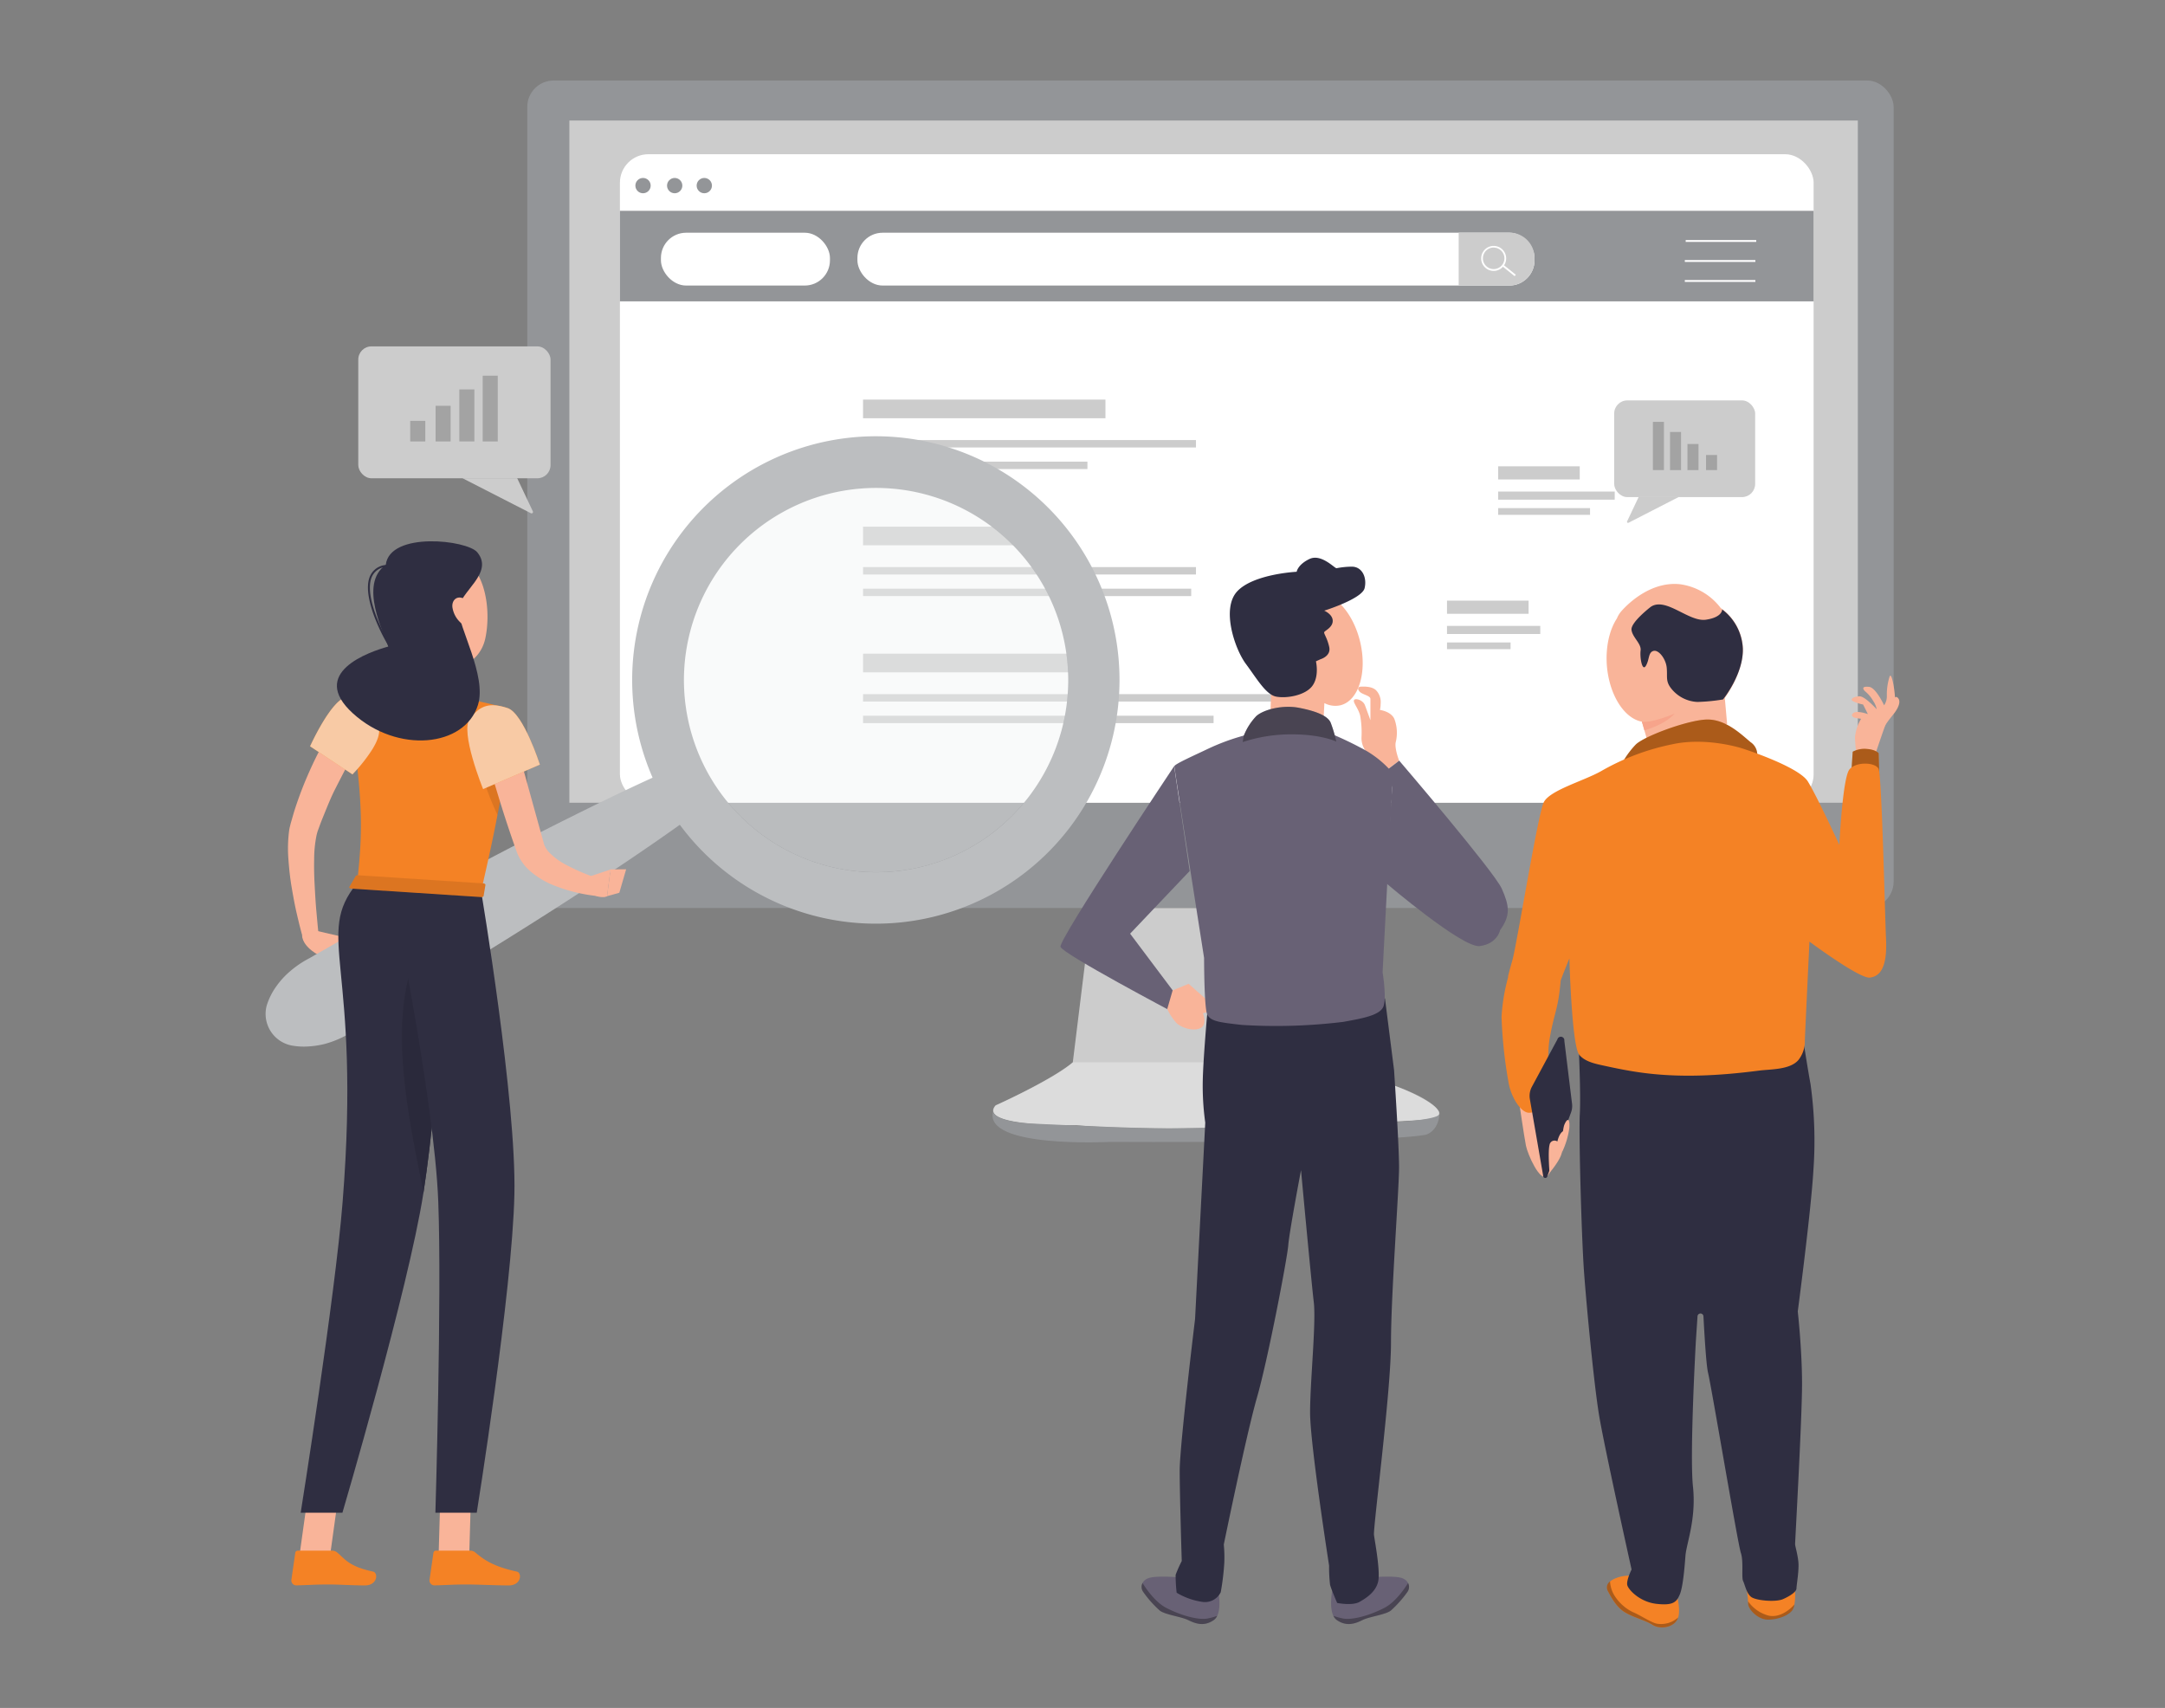 <svg id="eee4e8d7-54a3-4529-8fe4-f1ec7f6031ec" data-name="Layer 1" xmlns="http://www.w3.org/2000/svg" width="865.76" height="682.89" viewBox="0 0 865.76 682.89"><rect x="0" y="0" width="865.76" height="682.89" fill="#808080" stroke="none"/><rect x="210.85" y="32.19" width="546.39" height="330.86" rx="10.55" fill="#939598"/><rect x="227.69" y="48.19" width="515.24" height="272.77" fill="#ccc"/><rect x="247.9" y="61.66" width="477.35" height="259.3" rx="11.39" fill="#fff"/><rect x="143.27" y="138.49" width="76.89" height="52.74" rx="5.27" fill="#ccc"/><path d="M212.31,205.21l-27.35-14h21.86l6.26,13.24A.57.57,0,0,1,212.31,205.21Z" fill="#ccc"/><rect x="164.05" y="168.27" width="6.02" height="8.24" opacity="0.2"/><rect x="174.19" y="162.25" width="6.02" height="14.26" opacity="0.2"/><rect x="183.68" y="155.7" width="6.02" height="20.8" opacity="0.2"/><rect x="193.03" y="150.21" width="6.02" height="26.3" opacity="0.2"/><path d="M696.92,258.43a20.76,20.76,0,0,0-8.81-15.31,24.59,24.59,0,0,0-16.24-9.52c-10.44-1.15-19.24,6-23.43,10.68a10.45,10.45,0,0,0-1.86,3c-3,4.59-4.58,11.45-4,19,1,11.74,7,21,14,22.27a.89.89,0,0,0,.2.66l2.15,7.54,31.73-7.25-.93-10.44S697.62,268.63,696.92,258.43Z" fill="#f9b499"/><rect x="247.9" y="84.29" width="477.35" height="36.2" fill="#939598"/><rect x="342.87" y="93.05" width="270.77" height="21.12" rx="10.08" fill="#fff"/><rect x="264.3" y="93.05" width="67.59" height="21.12" rx="10.08" fill="#fff"/><rect x="674.09" y="95.98" width="28.21" height="0.74" fill="#fff"/><rect x="673.74" y="103.98" width="28.21" height="0.74" fill="#fff"/><rect x="673.74" y="111.97" width="28.21" height="0.74" fill="#fff"/><path d="M583.31,93h20.25a10.08,10.08,0,0,1,10.08,10.08v1a10.08,10.08,0,0,1-10.08,10.08H583.31a0,0,0,0,1,0,0V93A0,0,0,0,1,583.31,93Z" fill="#ccc"/><path d="M597.3,108.32a5,5,0,1,1,5-5A5,5,0,0,1,597.3,108.32Zm0-9.34a4.3,4.3,0,1,0,4.3,4.3A4.3,4.3,0,0,0,597.3,99Z" fill="#fff"/><rect x="603.07" y="104.97" width="0.74" height="6.34" transform="translate(141.26 510.91) rotate(-51.23)" fill="#fff"/><circle cx="257.14" cy="74.21" r="3.06" fill="#939598"/><circle cx="269.8" cy="74.21" r="3.06" fill="#939598"/><circle cx="281.64" cy="74.21" r="3.06" fill="#939598"/><rect x="345.12" y="159.77" width="96.94" height="7.46" fill="#ccc"/><rect x="345.12" y="175.95" width="133.13" height="2.96" fill="#ccc"/><rect x="345.12" y="184.58" width="89.73" height="2.96" fill="#ccc"/><rect x="345.12" y="210.57" width="70.09" height="7.46" fill="#ccc"/><rect x="345.12" y="226.74" width="133.13" height="2.96" fill="#ccc"/><rect x="345.12" y="235.37" width="131.23" height="2.96" fill="#ccc"/><rect x="345.12" y="261.36" width="96.94" height="7.46" fill="#ccc"/><rect x="345.12" y="277.54" width="174.63" height="2.96" fill="#ccc"/><rect x="345.12" y="286.17" width="140.18" height="2.96" fill="#ccc"/><rect x="599.09" y="186.44" width="32.63" height="5.26" fill="#ccc"/><rect x="599.09" y="196.54" width="46.62" height="3.24" fill="#ccc"/><rect x="599.09" y="203.16" width="36.75" height="2.69" fill="#ccc"/><rect x="578.64" y="240.16" width="32.63" height="5.26" fill="#ccc"/><rect x="578.64" y="250.25" width="37.3" height="3.24" fill="#ccc"/><rect x="578.64" y="256.87" width="25.42" height="2.69" fill="#ccc"/><path d="M429,424.75l7.6-61.69H533l8.66,61.69a28.28,28.28,0,0,0,12.66,8.2,86.74,86.74,0,0,1,13,5.35c5.29,2.78,10.22,6.2,7.32,8.2,0,0,.21.85-8.66,1.48,0,0-94,5.71-135.49,1.9,0,0-39.92.95-32.31-7.92C398.1,442,420.38,431.93,429,424.75Z" fill="#ccc"/><path d="M429,424.75H541.61a25.93,25.93,0,0,0,13.76,8.58s15.5,4.79,19.56,10.46c0,0,3.68,3.27-5.63,3.9,0,0-86.29,5.81-138.89,2.19,0,0-40.11.64-32.31-7.92C398.1,442,421.73,431.48,429,424.75Z" fill="#fff" opacity="0.32"/><path d="M542.3,449.19c-18.36,1-74.24,2-74.24,2-12.38.16-56.35-2-56.35-2-14.6-.93-14.58-4.77-14.58-4.77-4,14.86,46.91,12.14,46.91,12.14s107.39.63,126.09-2.85c0,0,5-1.11,5.52-8.4C575.65,445.29,577.41,448.62,542.3,449.19Z" fill="#939598"/><path d="M649.38,303.9a35.83,35.83,0,0,1,4.61-6.07c3-3.25,20.08-9.64,28-10.12s14.37,6,18.07,9.05a6,6,0,0,1,2.47,6.44,65.53,65.53,0,0,0-28.07-2.33,240.13,240.13,0,0,0-26.45,5Z" fill="#f48225" data-secondary="true"/><path d="M649.38,303.9a35.83,35.83,0,0,1,4.61-6.07c3-3.25,20.08-9.64,28-10.12s14.37,6,18.07,9.05a6,6,0,0,1,2.47,6.44,65.53,65.53,0,0,0-28.07-2.33,240.13,240.13,0,0,0-26.45,5Z" opacity="0.3"/><path d="M607.43,440.32s2.09,14.32,2.79,17.8,5.66,14.76,8.5,12.09,3.79-11.73,2.4-16.27-3.49-12.91-3.83-14S607.43,440.32,607.43,440.32Z" fill="#f9b499"/><path d="M603.45,389.48a74.59,74.59,0,0,0-3,17.15,182.88,182.88,0,0,0,2.77,26c1,6.19,5.1,12.44,8.35,12.29,10-.46,6.28-19,8.13-29.69s3.4-11.36,4.4-23.19" fill="#f48225" data-secondary="true"/><path d="M651.49,630a14.32,14.32,0,0,0-5.84,1.22c-2.92,1.35-3.65,3.17-2.66,5s3.14,6.21,6.68,8.39,8.38,3.28,11.17,5.1,8,1.21,9.86-2.08-.37-10.57-.37-10.57a90.88,90.88,0,0,1-12-3.9C654,631.22,651.49,630,651.49,630Z" fill="#f48225" data-secondary="true"/><path d="M670.7,647.61a7,7,0,0,0,.36-.9,10.2,10.2,0,0,1-8.5,2.49c-2.43-.5-6.8-3.52-9.61-4.63a18,18,0,0,1-7.67-7.16,12.12,12.12,0,0,1-1.44-5.1,2.91,2.91,0,0,0-.85,3.88c1,1.82,3.14,6.2,6.68,8.38s8.38,3.28,11.17,5.1S668.87,650.91,670.7,647.61Z" opacity="0.3"/><path d="M698.2,633.11s.85,5.71.85,8,3.89,6.44,7.9,6.44,8-1.58,9.71-3.64,1.11-9.25,1.11-9.25S702,637.12,698.2,633.11Z" fill="#f48225" data-secondary="true"/><path d="M716.66,643.94a5.1,5.1,0,0,0,.9-2.4c-1.93,2.16-5.83,5.31-10.2,4.46a14.53,14.53,0,0,1-8.3-5.73v.87c0,2.31,3.9,6.44,7.91,6.44S715,646,716.66,643.94Z" opacity="0.3"/><path d="M631.29,418.25s.91,19,.46,27.2.69,49.64,1.7,63.33,3.94,44.53,6,57.05,13,61.7,13,61.7-2.22,4.46-1.7,6.31,5,6.68,11.69,7.43,8-.75,9.28-3.72S673.64,626.78,674,622s4.38-14.62,3-27.61,1.16-58.22,1.16-58.22l.66-9.91a1.19,1.19,0,0,1,2.37,0c.52,9.8,1.18,19.88,1.85,22.64,1.39,5.8,11.9,68.41,13.09,71.93s.19,9.82.92,11.32,1.31,4.81,3.16,6.31,9.83,2.23,12.8.92,5.38-3,5.38-4.27,1.12-7.41.75-10.76-1.3-6.13-1.3-7,2.78-50.32,2.78-64-1.71-29-1.71-29,5.34-40.35,6.26-56.59A164.23,164.23,0,0,0,724,433.38c-.92-4.86-2.55-15.3-2.55-15.3s-19.49,6-34.79,6.49-20.65,1.62-29.23-.46-20-5.1-20.87-5.79S630.35,415,631.29,418.25Z" fill="#2f2e41"/><path d="M750.16,300.84s3-9,4.1-11.75,3.55-5.73,3.55-9.27-1.37-11.48-2.19-9.28a23.46,23.46,0,0,0-1.09,7.63,6.44,6.44,0,0,1-1.09,3.83s-3.28-7.09-6-7.37-2.74.55-1.7,1.7a13.79,13.79,0,0,1,3.37,4,8.77,8.77,0,0,1,1.36,3.26s-4.65-5.18-6.8-5.18-4.1,1.09-2.74,1.92a16.88,16.88,0,0,0,4.1,1.36l1.92,3.83s-4.64-1.7-6-.28,1.38,1.89,1.38,1.89l1.9.27a18,18,0,0,0-2.45,7.37,64.36,64.36,0,0,0,.82,8.19Z" fill="#f9b499"/><path d="M745.52,296.19a32.5,32.5,0,0,1,2.46-7.38c1.36-2.17,4.65-3.53,6.55-5.73s3-5.45,4.37-4.09.27,3.82-1.09,5.74-6,6.8-6.29,11.19" fill="#f9b499"/><path d="M740.33,308.74l.55-8.18a10,10,0,0,1,5.74-1.1c3.54.27,4.63,1.7,4.63,1.7l.27,9Z" fill="#f48225" data-secondary="true"/><path d="M740.33,308.74l.55-8.18a10,10,0,0,1,5.74-1.1c3.54.27,4.63,1.7,4.63,1.7l.27,9Z" opacity="0.3"/><path d="M621.46,396.81a8.65,8.65,0,0,0,1.24-1.53,1.25,1.25,0,0,0,.1.42c1.7-5.1,4.78-12.48,4.78-12.48s.92,34.79,3.94,38.5c2.33,2.89,6.81,3.7,10.21,4.44,4.55,1,9.13,1.92,13.74,2.58,16,2.31,32,1.38,48-.68,4.66-.6,12.34-.29,15.71-4.25a11.91,11.91,0,0,0,2.55-7.65c0-.94,1.85-39.67,1.85-39.67s19.95,14.84,24.13,14.38,7-4.18,6.5-15.3-1.7-65.65-3-68.2-8.81-3-11.6.23-4.08,30.2-4.08,30.2-8.87-19.3-12.58-25.33-26.2-13.22-26.2-13.22-14.15-4.64-27.84-1.7a94.63,94.63,0,0,0-28.6,10.75c-6.95,3.95-20.64,7.65-23,12.52s-10.66,56.36-12.52,63.1c-.54,1.92-1.15,4-1.7,6.32a17.1,17.1,0,0,0,1.13,3.71" fill="#f48225" data-secondary="true"/><path d="M622.8,415.56,612.6,434.5a7.68,7.68,0,0,0-.82,4.95l5.31,30.61a.85.85,0,1,0,1.7.15h0l9.45-25.42a7.43,7.43,0,0,0,.41-3.4l-3.09-25.28a1.41,1.41,0,0,0-2.76-.55Z" fill="#2f2e41"/><path d="M624.54,460.91a32.66,32.66,0,0,0,3-9.74c.36-4.39-.87-4.05-1.92-1.58S624.54,460.91,624.54,460.91Z" fill="#f9b499"/><path d="M619.64,468.94s4.2-4.88,4.9-8,2.43-9.42.69-8.72-2.45,4.18-2.45,4.18a2,2,0,0,0-2.81.53,2.06,2.06,0,0,0-.33.88C618.94,460.57,619.64,468.94,619.64,468.94Z" fill="#f9b499"/><path d="M544.45,294.82a38.56,38.56,0,0,0-.55-8.78c-.83-3-2.75-4.93-2.48-6s3.57-.28,4.4,1.92,2.2,6,2.2,6v-8.5c0-1.38-3.3-1.7-4.39-3s-.29-1.92.55-1.92,4.11-.29,6,1.36a6.79,6.79,0,0,1,1.92,5.49,11.4,11.4,0,0,1-.27,2.47s4.39.54,5.75,3.57a15.7,15.7,0,0,1,.56,9.32c-.56,2.48,1.36,7.41,1.36,7.41l-5.76,4.39s-4.66-4.93-7.13-7.69A8.7,8.7,0,0,1,544.45,294.82Z" fill="#f9b499"/><path d="M559.53,304.13l-5.76,4.39s31.71,64.62,34.72,66.84,6.8,2.76,11.25-3.28,3.85-9.88.82-16.73S559.53,304.13,559.53,304.13Z" fill="#686175" data-primary="true"/><path d="M530.27,265s-4.31-8.59-7.37-6.81-.81,8.81,1.23,11.06a3.86,3.86,0,0,0,5.38.92l.14-.11" fill="#f9b499"/><path d="M470.85,630.61s-7.77-.61-11,.2-4.1,3.68-2.65,5.72a43.51,43.51,0,0,0,6.53,7.36c2,1.7,8.5,2.45,11.44,3.88s6.34,2.67,10.2,0S487,635.1,487,635.1,477.4,636.73,470.85,630.61Z" fill="#686175" data-primary="true"/><path d="M482.71,647.16c-3.68.61-10.43-1.23-16.36-4.29-4.17-2.16-7.74-7.16-9.47-9.93a3.38,3.38,0,0,0,.29,3.59,43.51,43.51,0,0,0,6.53,7.36c2,1.7,8.5,2.45,11.44,3.88s6.34,2.67,10.2,0a4.28,4.28,0,0,0,1.4-1.7A27,27,0,0,1,482.71,647.16Z" opacity="0.3"/><path d="M549.11,630.61s7.77-.61,11,.2,4.1,3.68,2.67,5.72a45.75,45.75,0,0,1-6.54,7.36c-2,1.7-8.59,2.45-11.45,3.88s-6.34,2.67-10.2,0-1.7-12.67-1.7-12.67S542.56,636.73,549.11,630.61Z" fill="#686175" data-primary="true"/><path d="M537.25,647.16c3.68.61,10.43-1.23,16.36-4.29,4.17-2.16,7.74-7.16,9.47-9.93a3.4,3.4,0,0,1-.27,3.59,45.75,45.75,0,0,1-6.54,7.36c-2,1.7-8.59,2.45-11.45,3.88s-6.34,2.67-10.2,0a4.28,4.28,0,0,1-1.4-1.7A28.59,28.59,0,0,0,537.25,647.16Z" opacity="0.3"/><path d="M482.81,404.7s-1.7,19-1.84,27.61a106.6,106.6,0,0,0,1,16.56l-4.08,78.54s-6.14,50.52-6.14,60.54.82,36.2.82,36.2a50.51,50.51,0,0,0-2.45,5.53,63.17,63.17,0,0,0,.41,7.14A27.68,27.68,0,0,0,481,640.51a7,7,0,0,0,7.16-3.9,99.08,99.08,0,0,0,1.43-11.9,53.48,53.48,0,0,0-.21-7.16s9-44,13.3-58.9,12.07-55.43,12.48-60.74,5.1-30.06,5.1-30.06,4.1,44.38,5.1,52.71-1.47,31.66-1.47,44.21,7.6,61.2,7.6,61.2a61.48,61.48,0,0,0,.39,7.67c.41,1.7,2.84,7.27,2.84,7.27s6,1.21,8.89-.4,7.26-4.44,7.67-9.29-1.45-14.65-1.84-17.48,6.8-57.39,6.8-76.77,3.23-61.44,3.23-70.31-2-38.8-2-38.8l-3.64-28.69S520.15,411.84,482.81,404.7Z" fill="#2f2e41"/><path d="M469.53,306.33s-46.27,69.41-45.45,72.23,45.24,26.27,45.24,26.27l-.4-8.89-17-22.63,23.81-25.05Z" fill="#686175" data-primary="true"/><path d="M468.92,396l6.39-2.64,6.8,6s2.36,4.95.63,5.35l-1.7.41s1.92,4.66-1.09,6-7.41-.27-9.33-1.92a22.12,22.12,0,0,1-3.85-5.77Z" fill="#f9b499"/><path d="M477.23,395.5s2.48,2.75,2.19,4.11-1.36,6-2.46,6.31-2.19-1.92-1.92-2.74a23,23,0,0,0,.56-2.46s-2.48,1.92-3.84.81" fill="#f9b499"/><path d="M529.45,292.23a75.14,75.14,0,0,0-20.86-.41,87.55,87.55,0,0,0-25.51,7.57c-5.1,2.45-13.48,6.14-13.48,7S481.5,383,481.5,383s0,19.64,1.22,22.5,4.92,3.28,13.91,4.3a222,222,0,0,0,40.51-1.22c8-1.45,14.93-2.67,16.15-6.35s-.41-13.5-.41-13.5l4.17-79.52A41,41,0,0,0,544.18,299,139.23,139.23,0,0,0,529.45,292.23Z" fill="#686175" data-primary="true"/><path d="M596.45,353.72l-39.4-44.48-2.76,43.87s30.51,26,37.41,25.16,8.1-6.12,8.1-6.12" fill="#686175" data-primary="true"/><path d="M126.27,372.09l12,2.79-10,7.45s-7.15-3.23-7.48-8.31Z" fill="#f9b499"/><polygon points="144.75 382.9 136.08 388.68 128.33 382.33 138.31 374.9 144.75 382.9" fill="#e4897b"/><path d="M280.93,323.2c-12.8,9.43-25.92,18.38-39.1,27.14s-26.55,17.28-40,25.66-27,16.58-40.56,24.55c-6.79,4.05-13.64,8-20.43,12a40,40,0,0,1-10.9,4.83,35.16,35.16,0,0,1-6.29,1,26.85,26.85,0,0,1-7.05-.36,12.87,12.87,0,0,1-10.14-15.14v0a10.77,10.77,0,0,1,.44-1.57,26.43,26.43,0,0,1,3.14-6.29,34.07,34.07,0,0,1,4-4.87,40.22,40.22,0,0,1,9.63-7c6.87-3.91,13.69-7.85,20.6-11.74C158.1,363.58,172,356,185.91,348.53s28-14.73,42.2-21.8,28.46-14,43-20.3a9.76,9.76,0,0,1,9.71,16.8Z" fill="#bcbec0"/><path d="M143.72,297.64c-.79,1.28-1.68,2.82-2.53,4.26s-1.68,3-2.47,4.48q-2.35,4.5-4.71,9.15c-1.58,3.09-2.85,6.28-4.14,9.43-.63,1.57-1.29,3.14-1.87,4.71l-.88,2.41c-.17.45-.2.64-.31,1s-.16.64-.25,1a48.09,48.09,0,0,0-.93,9.43c-.08,3.38,0,6.82.19,10.29s.38,7,.69,10.45.63,7,1,10.5l-6.07,1.24c-1.07-3.5-1.9-7-2.73-10.53s-1.46-7.09-2.08-10.7-1-7.24-1.28-11a54.78,54.78,0,0,1,.29-11.8c.1-.55.18-1.07.32-1.57s.28-1.21.41-1.58l.77-2.67c.5-1.77,1.08-3.53,1.68-5.28,1.21-3.5,2.53-6.94,4-10.34s3-6.71,4.71-10c.86-1.57,1.78-3.25,2.7-4.87s1.86-3.14,3-4.85Z" fill="#f9b499"/><path d="M162.32,250.45c1,7.34,3.15,22.22-2.16,26.72,0,0,1.57,7.48,15,8.34,14.8,1,7.54-6.88,7.54-6.88-7.95-2.45-7.35-8.44-5.58-14Z" fill="#e4897b"/><polygon points="175.41 621.4 187.66 621.4 188.47 593.09 176.23 593.09 175.41 621.4" fill="#f9b499"/><polygon points="119.83 621.4 132.07 621.4 136 593.09 123.78 593.09 119.83 621.4" fill="#f9b499"/><path d="M132.83,620H119.08a1,1,0,0,0-1,.83l-1.57,10.88a2,2,0,0,0,1.73,2.17h.22c4.71-.08,7.1-.36,13.15-.36,3.71,0,9.15.38,14.29.38s5.4-5.08,3.27-5.53c-9.59-2.06-11.1-4.91-14.33-7.63A3.16,3.16,0,0,0,132.83,620Z" fill="#f48225" data-secondary="true"/><path d="M188.07,620H174.33a1,1,0,0,0-1,.83l-1.57,10.88a2,2,0,0,0,1.76,2.17h.2c4.71-.08,7.1-.36,13.14-.36,3.72,0,11.41.38,16.55.38s5.4-5.08,3.26-5.53c-9.58-2.06-13.35-4.91-16.59-7.63A3.19,3.19,0,0,0,188.07,620Z" fill="#f48225" data-secondary="true"/><path d="M148.94,299.53a63.54,63.54,0,0,1-8,10.09l-1.4-.93L124,298.4s8.46-18.86,14.82-19.82c6.08-1,10.51,5.31,12.57,12C152.19,293.06,150.88,296.36,148.94,299.53Z" fill="#f48225" data-secondary="true"/><path d="M201.94,308.94h0c-.74,4.72-1.7,10.27-3,16.85-1.58,8.42-3.78,18.53-6.56,30.61l-49.58-3.14c2.14-20.13,3-32.58-4-74.61a143.85,143.85,0,0,1,21.25-1.4,158.33,158.33,0,0,1,22.5,1.46c9.62,1.57,20.43,4.46,20.43,4.46S205.78,284.26,201.94,308.94Z" fill="#f48225" data-secondary="true"/><path d="M201.94,309h0c-.74,4.71-1.7,10.26-3,16.84a121.11,121.11,0,0,1-6.78-18h9.21Z" opacity="0.1" style="isolation:isolate"/><path d="M160,238.81c1,12.1,1.12,17.25,7.36,23.34,9.38,9.19,24,5.35,26.69-6.81,2.4-10.93.42-28.88-11.54-33.48A16.56,16.56,0,0,0,160,238.81Z" fill="#f9b499"/><path d="M179.3,355.55s-.79,21.83-2.67,49.36c-1.58,23.11-3.95,50.2-7.26,71.79l-.1.6c-6,38.22-32.34,127.54-32.34,127.54H120.24S134,518.57,137,480.69c7.65-95.65-11.52-106.48,5.81-127.57Z" fill="#2f2e41"/><path d="M176.63,404.91c-1.58,23.11-3.95,50.2-7.26,71.79-5.65-28.05-14.92-69-2.47-95.86C169.87,388.46,173.33,397.07,176.63,404.91Z" fill="#2f2e41"/><path d="M176.63,404.91c-1.58,23.11-3.95,50.2-7.26,71.79-5.65-28.05-14.92-69-2.47-95.86C169.87,388.46,173.33,397.07,176.63,404.91Z" opacity="0.1" style="isolation:isolate"/><path d="M192.4,356.42s14.15,83.82,13.3,121.13c-.83,38.82-15.06,127.29-15.06,127.29H174.11s2.61-86.23,1.15-124.34c-1.57-41.55-19.17-126.45-19.17-126.45Z" fill="#2f2e41"/><path d="M142.26,350.26l-2.52,4.3c-.2.33.19.71.76.74l52,3.38c.44,0,.83-.16.88-.44l.74-4.41c0-.3-.33-.59-.82-.62L143,349.94A1,1,0,0,0,142.26,350.26Z" fill="#f48225" data-secondary="true"/><path d="M142.26,350.26l-2.52,4.3c-.2.33.19.71.76.74l52,3.38c.44,0,.83-.16.88-.44l.74-4.41c0-.3-.33-.59-.82-.62L143,349.94A1,1,0,0,0,142.26,350.26Z" opacity="0.1" style="isolation:isolate"/><path d="M205.82,295.74c1.89,6.29,3.68,12.65,5.43,19l5.26,19,.66,2.36.17.58.08.3v.16c.06.2.13.41.21.61a10,10,0,0,0,1.57,2.64,26.17,26.17,0,0,0,6.44,5,83.33,83.33,0,0,0,17.29,7l-.91,6.13A65.09,65.09,0,0,1,221.46,354a32.62,32.62,0,0,1-9.88-6.09,19.37,19.37,0,0,1-4.09-5.38,14,14,0,0,1-.74-1.68l-.17-.42-.11-.3-.21-.58-.83-2.38c-2.2-6.28-4.24-12.57-6.18-18.95s-3.83-12.66-5.56-19.08Z" fill="#f9b499"/><path d="M203,283.11c6.29,2.06,12.89,22.61,12.89,22.61l-22.7,9.78s-9.42-23.07-5.24-28.29S195.8,280.75,203,283.11Z" fill="#f48225" data-secondary="true"/><path d="M148.94,299.53a63.54,63.54,0,0,1-8,10.09l-1.4-.93L124,298.4s8.46-18.86,14.82-19.82c6.08-1,10.51,5.31,12.57,12C152.19,293.06,150.88,296.36,148.94,299.53Z" fill="#fafafa" opacity="0.6" style="isolation:isolate"/><path d="M203,283.11c6.29,2.06,12.89,22.61,12.89,22.61l-22.7,9.78s-9.42-23.07-5.24-28.29S195.8,280.75,203,283.11Z" fill="#fafafa" opacity="0.6" style="isolation:isolate"/><path d="M190.88,220.85c-4-4.95-35-8.49-36.62,5-11,7.7-.56,27.6,1,32.66-7.59,2.1-32,10.46-14.14,26.71s44.74,13.49,50-3.33c3.68-11.75-8-31.43-7.74-38.31S197.75,229.25,190.88,220.85Z" fill="#2f2e41"/><path d="M157.44,261a.35.35,0,0,1-.3-.14c-2.85-3.46-12.75-21.62-9.27-30.27a7.52,7.52,0,0,1,6.64-4.71.38.38,0,0,1,.43.32v0a.39.39,0,0,1-.33.44,6.81,6.81,0,0,0-6,4.18c-3.35,8.37,6.36,26.11,9.15,29.5a.38.38,0,0,1,0,.53.35.35,0,0,1-.27.1Z" fill="#2f2e41"/><path d="M180.92,242.83a10.36,10.36,0,0,0,3.14,6c2.23,2.14,4.34.68,4.54-2,.19-2.43-.75-6.47-3.39-7.6S180.59,240.11,180.92,242.83Z" fill="#f9b499"/><path d="M235.23,350.64l8.92-3-1.4,10.74s-3.52,1.57-8.07-2.39l-4.36-2.78,3.43-1.87A7.86,7.86,0,0,1,235.23,350.64Z" fill="#f9b499"/><polygon points="250.39 347.57 247.66 356.95 242.75 358.32 244.15 347.6 250.39 347.57" fill="#f9b499"/><rect x="645.5" y="160.09" width="56.38" height="38.67" rx="5.27" transform="translate(1347.37 358.85) rotate(-180)" fill="#ccc"/><path d="M651.26,209l20-10.26h-16l-4.59,9.71A.42.42,0,0,0,651.26,209Z" fill="#ccc"/><rect x="682.23" y="181.93" width="4.41" height="6.04" transform="translate(1368.87 369.89) rotate(-180)" opacity="0.2"/><rect x="674.79" y="177.51" width="4.41" height="10.45" transform="translate(1354 365.48) rotate(-180)" opacity="0.2"/><rect x="667.83" y="172.71" width="4.41" height="15.25" transform="translate(1340.07 360.68) rotate(-180)" opacity="0.2"/><rect x="660.98" y="168.69" width="4.41" height="19.28" transform="translate(1326.37 356.65) rotate(-180)" opacity="0.2"/><path d="M682.1,247.79c-6.84.91-15.92-9.16-21.93-5.19,0,0-8.12,6.21-7.75,9.24s4,5.48,3.64,8.24.63,8.62,2.11,6.12.89-5.31,3-5.93,5,3.2,5.33,6.69-.42,5.09,1.34,7.7a14.16,14.16,0,0,0,10.93,6,73.39,73.39,0,0,0,10.25-1s8.25-10.15,7.92-20.37a20.73,20.73,0,0,0-8.26-15.61S688.87,246.82,682.1,247.79Z" fill="#2f2e41"/><path d="M656.58,288.56l1,3.44s7.91-2,12.16-6.72C669.73,285.28,661,289.09,656.58,288.56Z" fill="#f7a48b"/><path d="M543.88,256.51c-1.62-6.7-4.83-12.27-8.61-15.68l-.31-.77-.67-.07c-2.9-2.27-6.07-3.27-9.06-2.54a8.83,8.83,0,0,0-4,2.25,68.15,68.15,0,0,0-7.52,1,13.7,13.7,0,0,0-2.43.68,14.72,14.72,0,0,0-8.62,19,95.16,95.16,0,0,0,5.73,13.9L508,286.28h7.57c3.88,0,13.71,1.22,13.71,1.22l.33-6.38A9.38,9.38,0,0,0,536,282C543.31,280.21,546.84,268.81,543.88,256.51Z" fill="#f9b499"/><path d="M528.06,263.58s4.3-1.22,3.48-4.91-2.24-5.31-2-5.92,3.4-1.85,3.4-4.51-3.4-4.08-3.4-4.08,15.13-4.71,16.15-9-1-8.59-5.1-8.59a33.19,33.19,0,0,0-6.13.62c-.82,0-6.14-5.94-10.84-3.68s-5.1,5.1-5.1,5.1-17.17.84-23.72,7.77-1,23.13,3.4,29.05,8,12.27,12.08,13.09,11.66-.41,14.52-4.29,1.43-9.82,1.43-9.82Z" fill="#2f2e41"/><path d="M497.33,294.26a24.24,24.24,0,0,1,5.1-8c3.06-2.65,10.63-4.49,17-3.26s11.47,3.06,12.69,5.93a51,51,0,0,1,2.24,7.57s-5.91-2.88-17.58-2.88a61.86,61.86,0,0,0-19.84,3.08Z" fill="#686175" data-primary="true"/><path d="M497.33,294.26a24.24,24.24,0,0,1,5.1-8c3.06-2.65,10.63-4.49,17-3.26s11.47,3.06,12.69,5.93a51,51,0,0,1,2.24,7.57s-5.91-2.88-17.58-2.88a61.86,61.86,0,0,0-19.84,3.08Z" opacity="0.3"/><circle cx="350.32" cy="271.88" r="76.87" fill="#f1f2f2" opacity="0.42"/><path d="M434.65,223.2a97.44,97.44,0,1,0-35.73,133.08l.12-.07A97.43,97.43,0,0,0,434.65,223.2ZM283.79,310.33a76.83,76.83,0,1,1,105,28.11,76.84,76.84,0,0,1-105-28.11h0Z" fill="#bcbec0"/></svg>